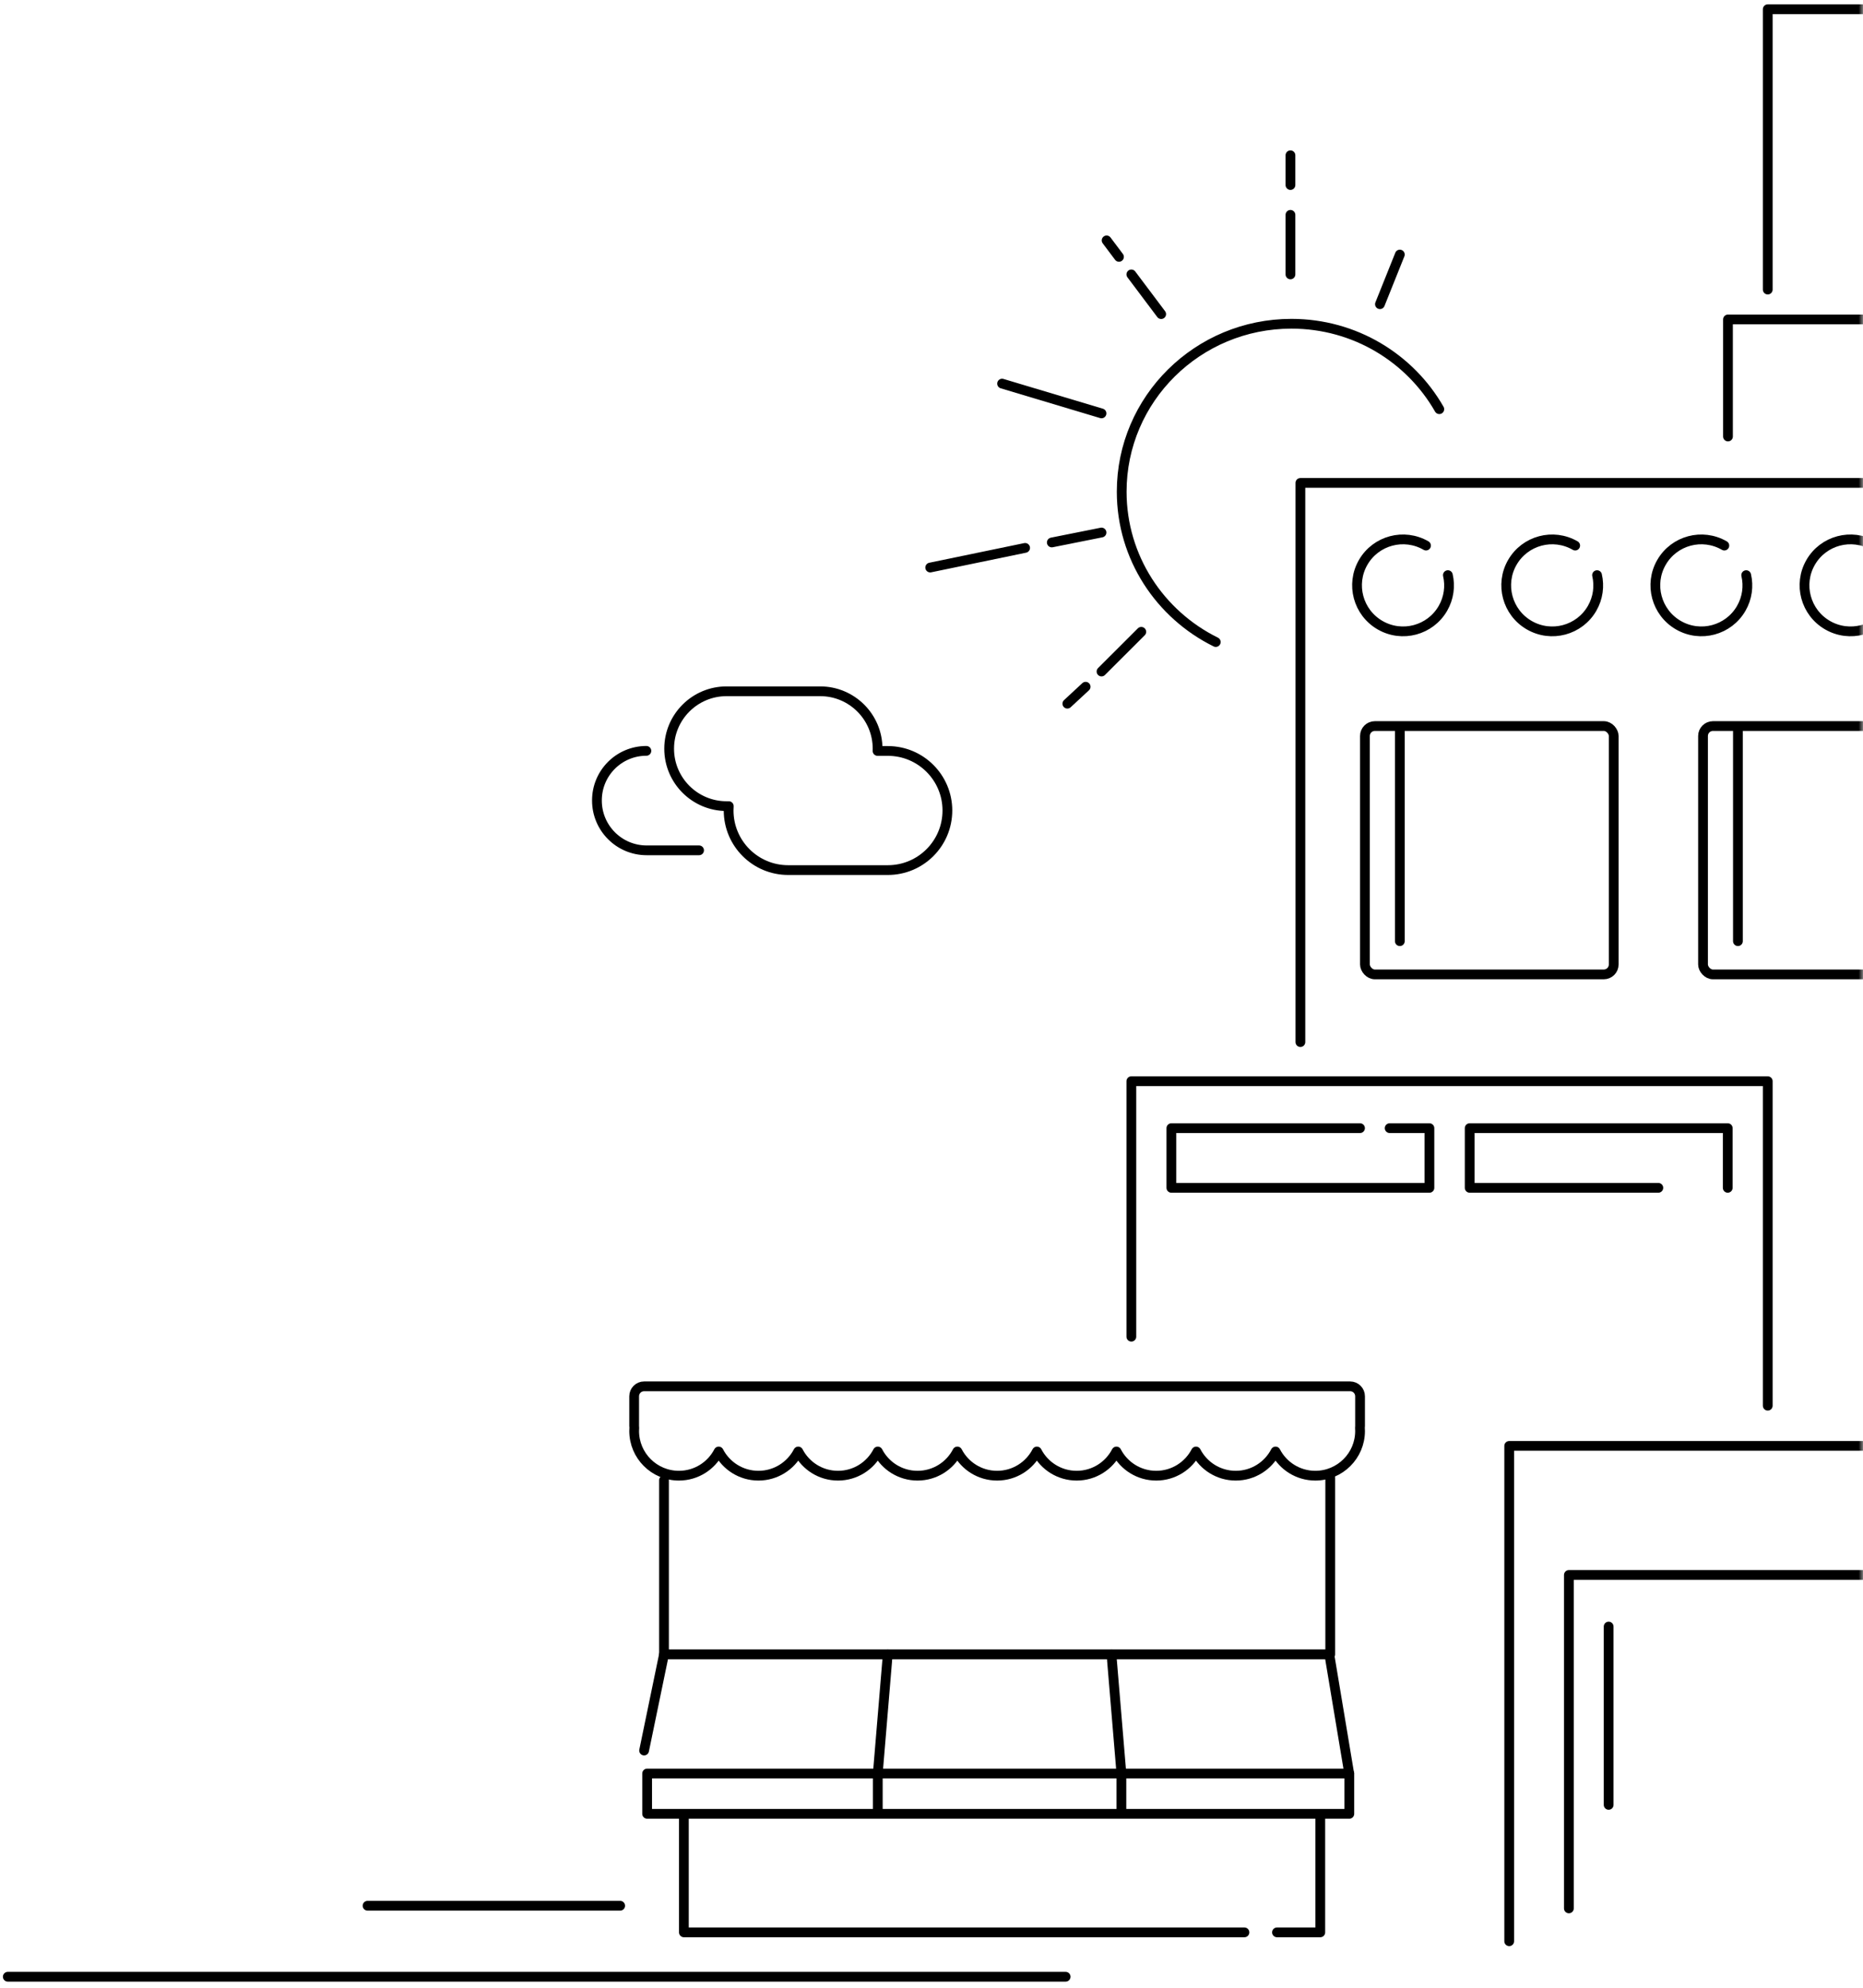 <?xml version="1.0" encoding="UTF-8"?>
<svg width="210px" height="224px" viewBox="0 0 210 224" version="1.1" xmlns="http://www.w3.org/2000/svg" xmlns:xlink="http://www.w3.org/1999/xlink">
    <!-- Generator: Sketch 49.2 (51160) - http://www.bohemiancoding.com/sketch -->
    <title>Group 40</title>
    <desc>Created with Sketch.</desc>
    <defs>
        <rect id="path-1" x="0" y="0" width="233" height="274"></rect>
    </defs>
    <g id="Symbols" stroke="none" stroke-width="1" fill="none" fill-rule="evenodd">
        <g id="desktop-footer" transform="translate(-950, -90)">
            <g id="Group-40" transform="translate(927, 49)">
                <mask id="mask-2" fill="white">
                    <use xlink:href="#path-1"></use>
                </mask>
                <g id="Mask"></g>
                <g mask="url(#mask-2)">
                    <g transform="translate(23, 42)">
                        <g id="Group-8" transform="translate(104.549, 16.498)" stroke-linecap="round" stroke-linejoin="round">
                            <path d="M51,16.782 L53.242,11.188" id="Path-3-Copy-7" stroke="#000000" stroke-width="1.1"></path>
                            <path d="M40.912,13.425 L40.912,6.713" id="Path-3-Copy-15" stroke="#000000" stroke-width="1.1"></path>
                            <path d="M40.912,3.356 L40.912,0" id="Path-3-Copy-20" stroke="#000000" stroke-width="1.1"></path>
                            <path d="M26.341,17.9 L22.978,13.425" id="Path-3-Copy-16" stroke="#000000" stroke-width="1.1"></path>
                            <path d="M21.584,11.449 L20.19,9.593" id="Path-3-Copy-22" stroke="#000000" stroke-width="1.1"></path>
                            <path d="M19.615,29.088 L8.407,25.732" id="Path-3-Copy-17" stroke="#000000" stroke-width="1.1"></path>
                            <path d="M19.615,42.513 L14.011,43.632" id="Path-3-Copy-18" stroke="#000000" stroke-width="1.1"></path>
                            <path d="M24.099,53.701 L19.615,58.176" id="Path-3-Copy-21" stroke="#000000" stroke-width="1.1"></path>
                            <path d="M17.825,59.89 L15.764,61.8" id="Path-3-Copy-23" stroke="#000000" stroke-width="1.1"></path>
                            <path d="M11.004,44.245 L0.305,46.458" id="Path-3-Copy-19" stroke="#000000" stroke-width="1.1"></path>
                            <path d="M48.098,54.82 C53.845,51.536 57.725,45.302 57.725,38.151 C57.725,27.585 49.253,19.019 38.802,19.019 C31.381,19.019 24.958,23.337 21.857,29.623" id="Oval-Copy-3" stroke="#000000" stroke-width="1.1" transform="translate(39.791, 36.92) rotate(-90) translate(-39.791, -36.92) "></path>
                        </g>
                        <g id="Group-6" transform="translate(71.484, 155.226)" stroke-linecap="round" stroke-linejoin="round">
                            <polyline id="Rectangle-4-Copy-9" stroke="#000000" stroke-width="1.1" points="78.462 10.3 78.462 30.207 3.363 30.207 3.363 10.582"></polyline>
                            <polyline id="Rectangle-4-Copy-11" stroke="#000000" stroke-width="1.1" points="1.121 41.041 3.363 30.207 28.582 30.207 27.462 43.632 27.462 47.839"></polyline>
                            <polyline id="Rectangle-4-Copy-12" stroke="#000000" stroke-width="1.1" points="28.582 30.207 53.802 30.207 54.923 43.632 54.923 47.891"></polyline>
                            <polygon id="Rectangle-4-Copy-15" stroke="#000000" stroke-width="1.1" points="1.462 48.175 80.613 48.175 80.613 43.632 1.462 43.632"></polygon>
                            <polyline id="Rectangle-4-Copy-17" stroke="#000000" stroke-width="1.1" points="5.604 48.481 5.604 61.533 68.791 61.533"></polyline>
                            <polyline id="Rectangle-4-Copy-21" stroke="#000000" stroke-width="1.1" points="72.46 61.533 77.341 61.533 77.341 48.413"></polyline>
                            <polyline id="Rectangle-4-Copy-13" stroke="#000000" stroke-width="1.1" points="53.802 30.207 78.36 30.207 80.601 43.632"></polyline>
                            <path d="M81.81,4.653 C81.819,4.779 81.824,4.906 81.824,5.034 C81.824,7.815 79.566,10.069 76.78,10.069 C74.828,10.069 73.135,8.962 72.297,7.343 C71.458,8.962 69.765,10.069 67.813,10.069 C65.861,10.069 64.168,8.962 63.33,7.343 C62.491,8.962 60.798,10.069 58.846,10.069 C56.894,10.069 55.201,8.962 54.363,7.343 C53.524,8.962 51.831,10.069 49.879,10.069 C47.927,10.069 46.234,8.962 45.396,7.343 C44.557,8.962 42.864,10.069 40.912,10.069 C38.96,10.069 37.267,8.962 36.429,7.343 C35.59,8.962 33.897,10.069 31.945,10.069 C29.993,10.069 28.3,8.962 27.462,7.343 C26.623,8.962 24.93,10.069 22.978,10.069 C21.026,10.069 19.333,8.962 18.495,7.343 C17.656,8.962 15.963,10.069 14.011,10.069 C12.059,10.069 10.366,8.962 9.527,7.343 C8.689,8.962 6.996,10.069 5.044,10.069 C2.258,10.069 0,7.815 0,5.034 C0,4.906 0.005,4.779 0.014,4.653 C0.005,4.595 4.2263171e-15,4.535 4.21884749e-15,4.474 L0,1.12 C-7.57516201e-17,0.501 0.501,1.1362743e-16 1.12,0 L80.704,0 C81.323,-1.1362743e-16 81.824,0.501 81.824,1.12 L81.824,4.474 C81.824,4.535 81.819,4.595 81.81,4.653 Z" id="Combined-Shape" stroke="#000000" stroke-width="1.1"></path>
                        </g>
                        <g id="Group-10" transform="translate(0.527, 0)">
                            <polyline id="Rectangle-4-Copy-17" stroke="#000000" stroke-width="1.1" stroke-linecap="round" stroke-linejoin="round" points="198.736 157.408 198.736 120.841 127 120.841 127 149.632"></polyline>
                            <polyline id="Rectangle-4-Copy-27" stroke="#000000" stroke-width="1.1" stroke-linecap="round" stroke-linejoin="round" transform="translate(146.055, 129.494) rotate(90) translate(-146.055, -129.494) " points="142.692 119.431 142.692 114.95 149.418 114.95 149.418 144.038 142.692 144.038 142.692 122.773"></polyline>
                            <polyline id="Rectangle-4-Copy-29" stroke="#000000" stroke-width="1.1" stroke-linecap="round" stroke-linejoin="round" transform="translate(179.681, 129.494) scale(1, -1) rotate(90) translate(-179.681, -129.494) " points="176.319 114.95 183.044 114.95 183.044 144.038 176.319 144.038 176.319 122.773"></polyline>
                            <polyline id="Rectangle-4-Copy-23" stroke="#000000" stroke-width="1.1" stroke-linecap="round" stroke-linejoin="round" points="241.33 251.583 241.33 161.939 169.593 161.939 169.593 217.759"></polyline>
                            <path d="M0.351,221.759 L119.593,221.759" id="Rectangle-4-Copy-42" stroke="#000000" stroke-width="1.1" stroke-linecap="round" stroke-linejoin="round"></path>
                            <path d="M40.905,213.759 L69.38,213.759" id="Rectangle-4-Copy-43" stroke="#000000" stroke-width="1.1" stroke-linecap="round" stroke-linejoin="round"></path>
                            <polyline id="Rectangle-4-Copy-18" stroke="#000000" stroke-width="1.1" stroke-linecap="round" stroke-linejoin="round" points="217.791 177.289 217.791 53.418 146.055 53.418 146.055 116.435"></polyline>
                            <rect id="Rectangle-4" stroke="#000000" stroke-width="1.1" x="153.33" y="80.818" width="28.043" height="27.988" rx="1.12"></rect>
                            <path d="M157.264,105.06 L157.264,81.387" id="Path-3-Copy" stroke="#000000" stroke-width="1.1" stroke-linecap="round" stroke-linejoin="round"></path>
                            <polyline id="Rectangle-4-Copy-24" stroke="#000000" stroke-width="1.1" stroke-linecap="round" stroke-linejoin="round" points="176.319 214.058 176.319 176.483 239.088 176.483 239.088 201.096"></polyline>
                            <path d="M180.802,202.393 L180.802,182.295" id="Path-3-Copy-14" stroke="#000000" stroke-width="1.1" stroke-linecap="round" stroke-linejoin="round"></path>
                            <rect id="Rectangle-4-Copy-22" stroke="#000000" stroke-width="1.1" x="191.44" y="80.818" width="28.043" height="27.988" rx="1.12"></rect>
                            <path d="M195.374,105.06 L195.374,81.387" id="Path-3-Copy-13" stroke="#000000" stroke-width="1.1" stroke-linecap="round" stroke-linejoin="round"></path>
                            <path d="M157.626,70.146 C160.492,70.146 162.815,67.828 162.815,64.967 C162.815,62.107 160.492,59.788 157.626,59.788 C154.761,59.788 152.438,62.107 152.438,64.967 C152.438,66.33 152.965,67.57 153.827,68.494" id="Oval-Copy-3" stroke="#000000" stroke-width="1.1" stroke-linecap="round" stroke-linejoin="round" transform="translate(157.626, 64.967) rotate(-150) translate(-157.626, -64.967) "></path>
                            <path d="M174.44,70.146 C177.305,70.146 179.628,67.828 179.628,64.967 C179.628,62.107 177.305,59.788 174.44,59.788 C171.574,59.788 169.251,62.107 169.251,64.967 C169.251,66.33 169.778,67.57 170.64,68.494" id="Oval-Copy-10" stroke="#000000" stroke-width="1.1" stroke-linecap="round" stroke-linejoin="round" transform="translate(174.44, 64.967) rotate(-150) translate(-174.44, -64.967) "></path>
                            <path d="M191.253,70.146 C194.118,70.146 196.442,67.828 196.442,64.967 C196.442,62.107 194.118,59.788 191.253,59.788 C188.387,59.788 186.064,62.107 186.064,64.967 C186.064,66.33 186.591,67.57 187.453,68.494" id="Oval-Copy-11" stroke="#000000" stroke-width="1.1" stroke-linecap="round" stroke-linejoin="round" transform="translate(191.253, 64.967) rotate(-150) translate(-191.253, -64.967) "></path>
                            <path d="M208.066,70.146 C210.932,70.146 213.255,67.828 213.255,64.967 C213.255,62.107 210.932,59.788 208.066,59.788 C205.2,59.788 202.877,62.107 202.877,64.967 C202.877,66.33 203.404,67.57 204.266,68.494" id="Oval-Copy-12" stroke="#000000" stroke-width="1.1" stroke-linecap="round" stroke-linejoin="round" transform="translate(208.066, 64.967) rotate(-150) translate(-208.066, -64.967) "></path>
                            <polyline id="Rectangle-4-Copy-19" stroke="#000000" stroke-width="1.1" stroke-linecap="round" stroke-linejoin="round" points="216.473 0.039 198.736 0.039 198.736 31.633"></polyline>
                            <polyline id="Rectangle-4-Copy-20" stroke="#000000" stroke-width="1.1" stroke-linecap="round" stroke-linejoin="round" points="265.989 109.043 265.989 34.997 194.253 34.997 194.253 48.19"></polyline>
                        </g>
                        <g id="Group-10-Copy" transform="translate(86.791, 87.412) scale(-1, 1) translate(-86.791, -87.412) translate(66.791, 76.912)" stroke-linecap="round" stroke-linejoin="round">
                            <path d="M7.873,6.713 C7.87,6.629 7.868,6.544 7.868,6.46 C7.868,2.885 10.766,-0.012 14.34,-0.012 L24.891,-0.012 C28.465,-0.012 31.363,2.885 31.363,6.46 C31.363,10.034 28.465,12.931 24.891,12.931 L24.641,12.931 C24.653,13.095 24.659,13.259 24.659,13.425 C24.659,17.133 21.654,20.138 17.947,20.138 L6.713,20.138 C3.005,20.138 4.00672585e-15,17.133 3.55271368e-15,13.425 C3.09870151e-15,9.718 3.005,6.713 6.713,6.713 L7.873,6.713 Z" id="Combined-Shape" stroke="#000000" stroke-width="1.1"></path>
                            <path d="M39.352,6.55 L39.352,12.459 C39.352,15.554 36.842,18.063 33.747,18.063 L33.716,18.063 C30.638,18.063 28.143,15.568 28.143,12.49" id="Rectangle-4-Copy-31" stroke="#000000" stroke-width="1.1" transform="translate(33.747, 12.307) scale(-1, 1) rotate(90) translate(-33.747, -12.307) "></path>
                        </g>
                    </g>
                </g>
            </g>
        </g>
    </g>
</svg>